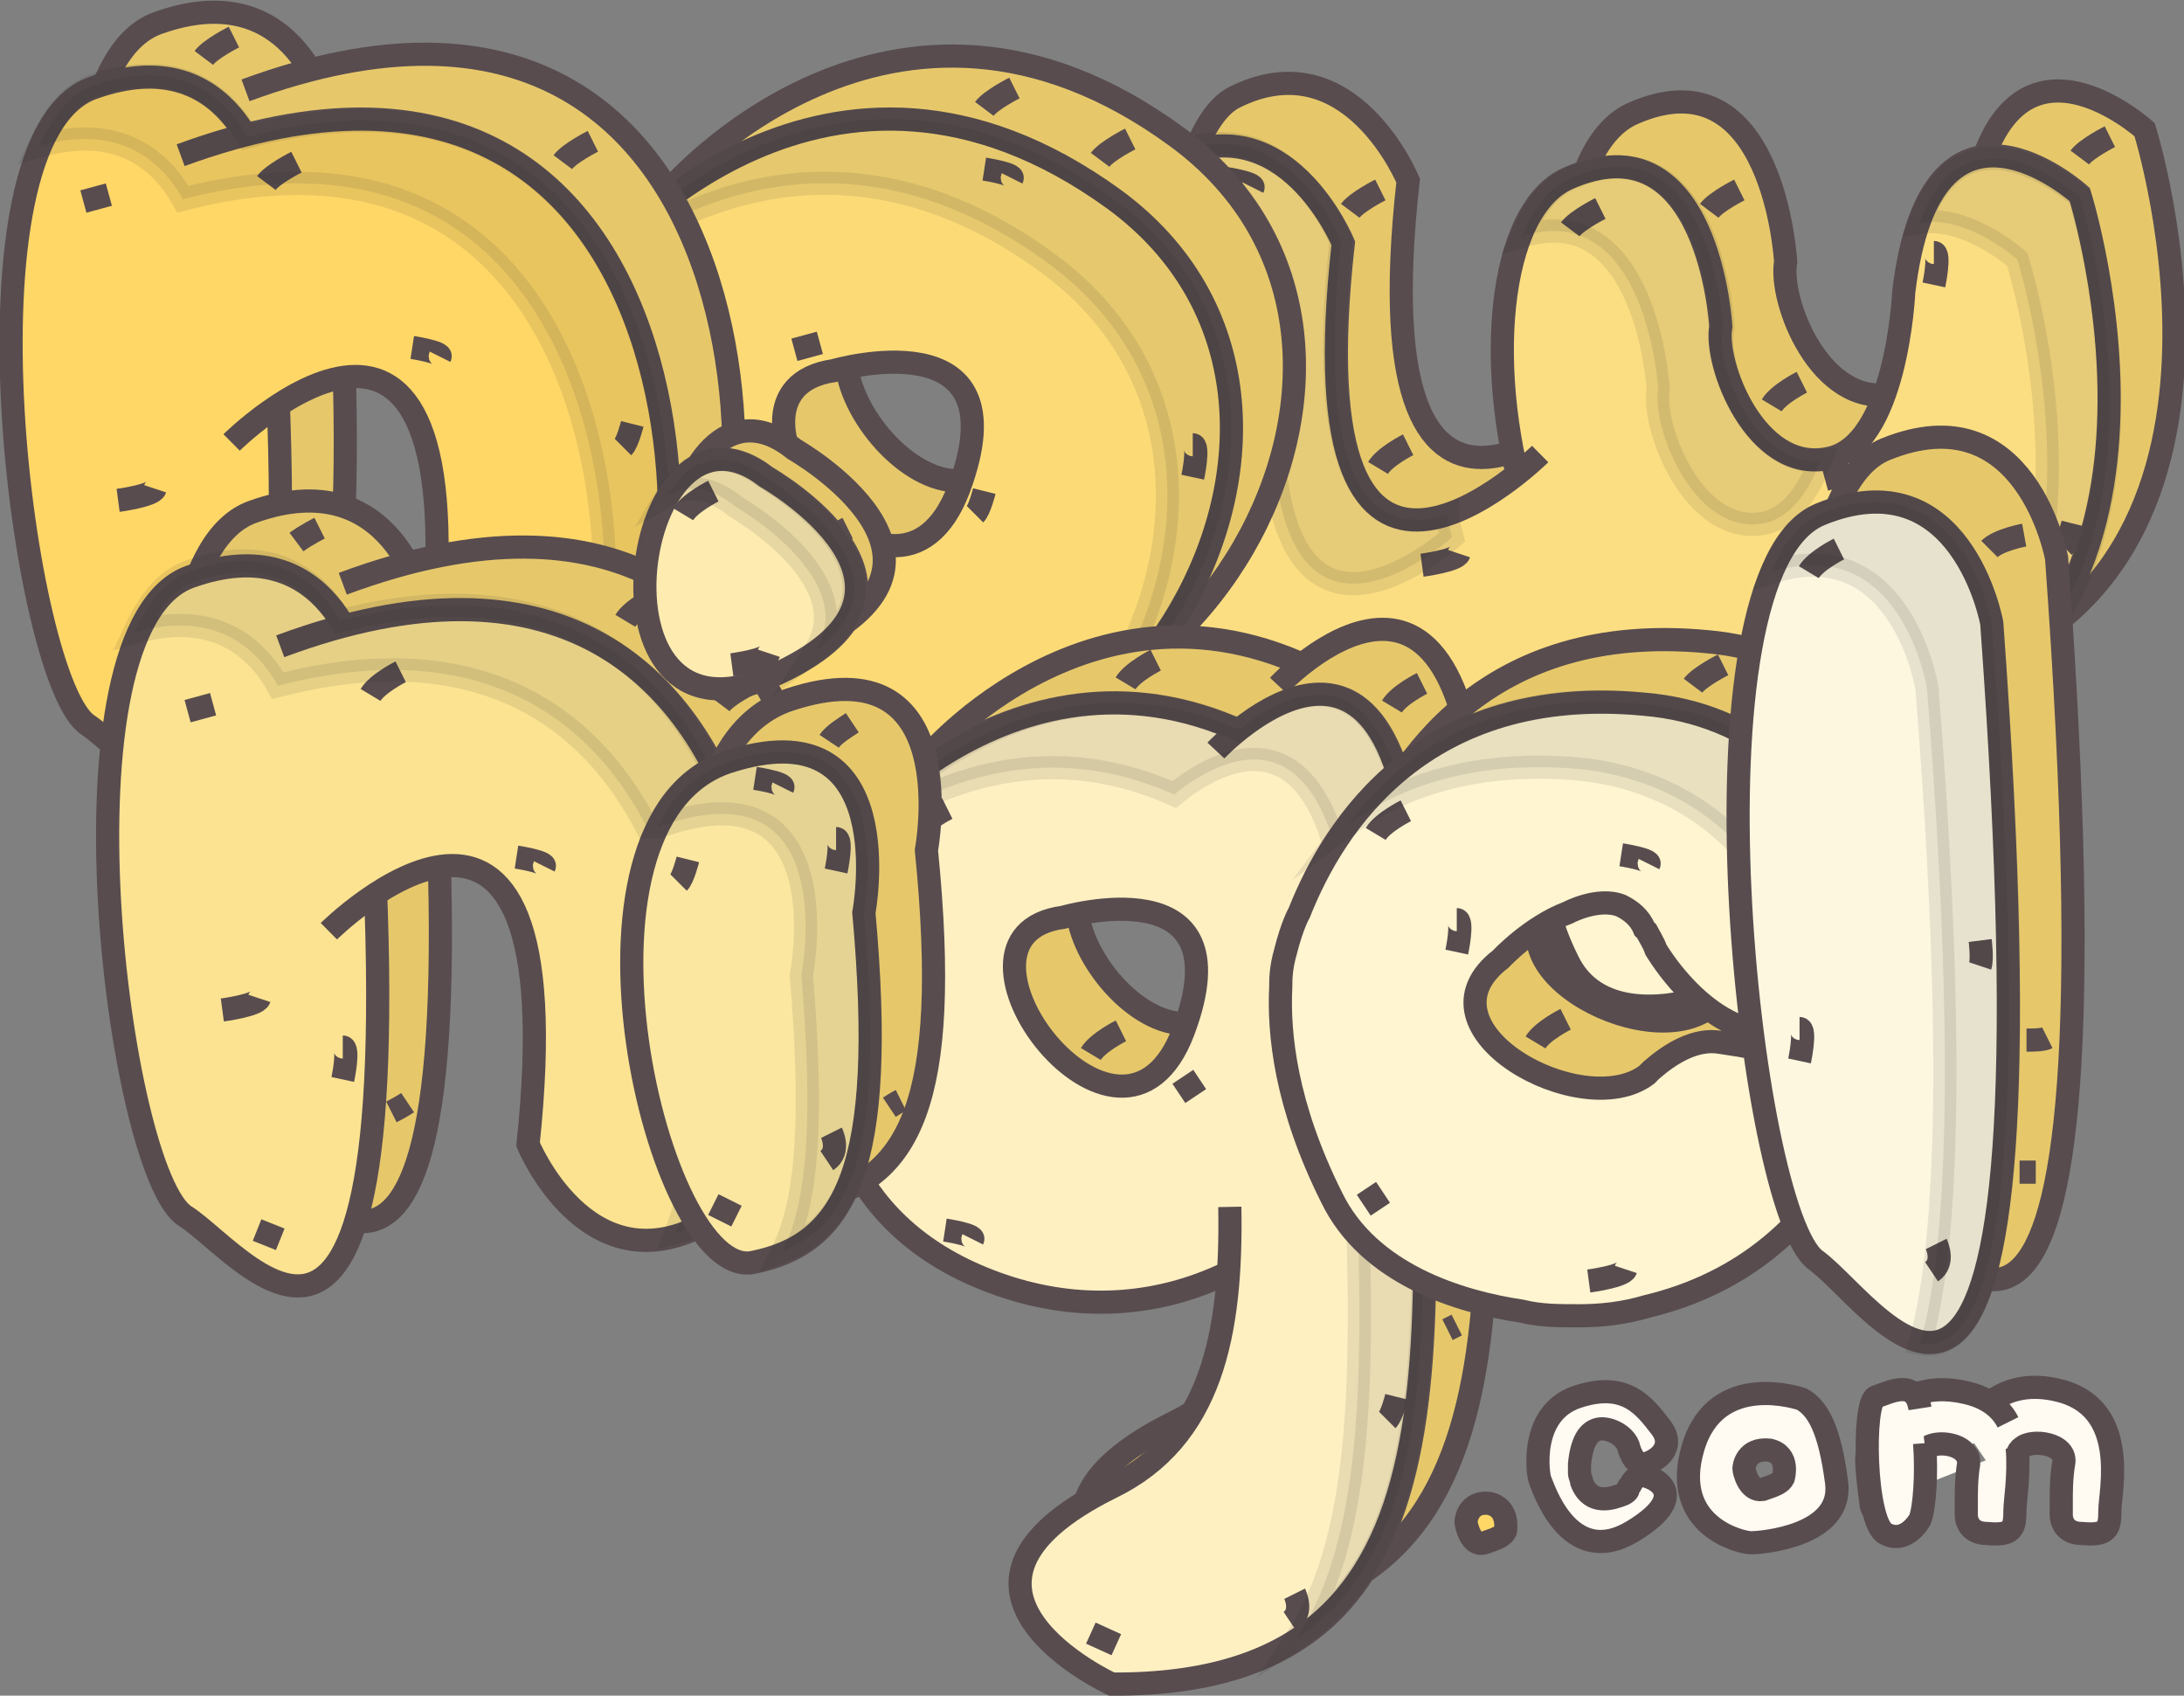 <?xml version="1.0" encoding="utf-8"?>
<!-- Generator: Adobe Illustrator 22.1.0, SVG Export Plug-In . SVG Version: 6.00 Build 0)  -->
<svg version="1.1" id="Layer_1" xmlns="http://www.w3.org/2000/svg" xmlns:xlink="http://www.w3.org/1999/xlink" x="0px" y="0px"
	 viewBox="0 0 94.3 73.2" style="enable-background:new 0 0 94.3 73.2;" xml:space="preserve">
<rect x="0" y="0" width="94.3" height="73.2" fill="#808080" stroke="none"/>
<style type="text/css">
	.st0{opacity:0.1;fill:#231F20;stroke:#231F20;stroke-miterlimit:10;enable-background:new    ;}
	.st1{fill:#E6C86B;stroke:#584C4F;stroke-miterlimit:10;}
	.st2{fill:#FCDE82;stroke:#584C4F;stroke-miterlimit:10;}
	.st3{fill:none;stroke:#584C4F;stroke-miterlimit:10;}
	.st4{fill:#FCDB77;stroke:#584C4F;stroke-miterlimit:10;}
	.st5{fill:#FFD767;stroke:#584C4F;stroke-miterlimit:10;}
	.st6{fill:#FFFAF2;stroke:#584C4F;stroke-miterlimit:10;}
	.st7{fill:#FFF5D0;stroke:#584C4F;stroke-miterlimit:10;}
	.st8{fill:#FFF0C2;stroke:#584C4F;stroke-miterlimit:10;}
	.st9{fill:#FDF7E0;stroke:#584C4F;stroke-miterlimit:10;}
	.st10{fill:#FBE391;stroke:#584C4F;stroke-miterlimit:10;}
	.st11{fill:#FBE7A0;stroke:#584C4F;stroke-miterlimit:10;}
	.st12{fill:#FDEBB0;stroke:#584C4F;stroke-miterlimit:10;}
</style>
<g id="Layer_5">
</g>
<g id="Layer_3">
</g>
<g>
	<path class="st0" d="M71.6,16.8c-0.3,1.6,1.5,6.3,4.5,5.8c1.2-0.2,2-1.4,2.5-2.7c-2.9,0.2-4.6-4.2-4.2-5.8c0,0-0.5-9.1-6.6-6.4
		c-0.9,0.4-1.6,1.3-2.1,2.5C71.1,8.5,71.6,16.8,71.6,16.8z"/>
	<g>
		<g id="XMLID_44504_">
			<path id="XMLID_44512_" class="st1" d="M77.1,11.3c0,0-0.5-9.1-6.6-6.4s-2.6,28.3,12.9,24.5s9.2-23.8,9.2-23.8s-6.4-5.8-7.6,4.2
				c0,0-0.3,6.7-3.3,7.2C78.6,17.6,76.8,13,77.1,11.3z"/>
			<g id="XMLID_44510_">
				<path id="XMLID_44511_" class="st1" d="M69.3,16.9c0,0-10.7,10.6-8.5-9.1c0,0-2.5-6.1-7.5-3.6s-5.7,33.9,18.2,25
					c0,0,6.4-2.5,8.2-3.8"/>
			</g>
			<path id="XMLID_44509_" class="st2" d="M59.6,8.2c0,0-1,0.5-1.3,0.9"/>
			<path id="XMLID_44508_" class="st2" d="M75.1,8.2c0,0-1,0.5-1.3,0.9"/>
			<path id="XMLID_44507_" class="st2" d="M60.8,19.2c0,0-1,0.5-1.3,1"/>
			<path id="XMLID_44506_" class="st2" d="M77.8,16.5c0,0-1,0.5-1.3,1"/>
			<path id="XMLID_44505_" class="st2" d="M91.1,5.9c0,0-1,0.5-1.3,0.9"/>
		</g>
		<g id="XMLID_44491_">
			<path id="XMLID_44503_" class="st2" d="M74.3,14.1c0,0-0.5-9.1-6.6-6.4S65.1,36,80.6,32.2s9.2-23.8,9.2-23.8s-6.4-5.8-7.6,4.2
				c0,0-0.3,6.7-3.3,7.2C75.8,20.4,74,15.7,74.3,14.1z"/>
			<g id="XMLID_44501_">
				<path id="XMLID_44502_" class="st2" d="M66.5,19.6c0,0-10.7,10.6-8.5-9.1c0,0-2.5-6.1-7.5-3.6s-5.7,33.9,18.2,25
					c0,0,6.4-2.5,8.2-3.8"/>
			</g>
			<line id="XMLID_44500_" class="st3" x1="55.6" y1="31" x2="56.6" y2="31.4"/>
			<path id="XMLID_44499_" class="st2" d="M78.9,24.3c0,0,0.4,0.8-0.2,1.2"/>
			<path id="XMLID_44498_" class="st2" d="M89.5,22.6c0,0-0.2,0.8-0.4,1"/>
			<path id="XMLID_44497_" class="st2" d="M83.5,12.3c0,0,0.3-1.4,0-1.4"/>
			<path id="XMLID_44496_" class="st2" d="M52.9,7.7c0,0,1.3,0.2,1.2,0.4"/>
			<path id="XMLID_44495_" class="st2" d="M61.4,24.4c0,0,1.5-0.2,1.6-0.5"/>
			<path id="XMLID_44494_" class="st2" d="M69.1,9c0,0-1,0.5-1.3,0.9"/>
			<line id="XMLID_44493_" class="st3" x1="78.8" y1="20.7" x2="79.9" y2="20.4"/>
			<line id="XMLID_44492_" class="st3" x1="81.1" y1="30.6" x2="82.2" y2="30.4"/>
			<path class="st0" d="M71.6,16.8c-0.3,1.6,1.5,6.3,4.5,5.8c1.2-0.2,2-1.4,2.5-2.7c-2.9,0.2-4.6-4.2-4.2-5.8c0,0-0.5-9.1-6.6-6.4
				c-0.9,0.4-1.6,1.3-2.1,2.5C71.1,8.5,71.6,16.8,71.6,16.8z"/>
		</g>
	</g>
	<path class="st0" d="M55.2,13.2c-1.7,16,5,12.1,7.5,10c-0.1-0.4-0.2-0.7-0.2-1c-2.8,0.9-5.8-0.4-4.6-11.8c0,0-2.5-6.1-7.5-3.6
		c-0.7,0.3-1.2,1.2-1.7,2.3C53,8,55.2,13.2,55.2,13.2z"/>
	<path class="st0" d="M89.8,8.5c0,0-4.9-4.4-6.9,1.1c2.1-0.3,4.2,1.6,4.2,1.6s3.7,11.6-1.4,18.8C94.6,23.7,89.8,8.5,89.8,8.5z"/>
</g>
<g>
	<g>
		<g id="XMLID_44487_">
			<path id="XMLID_44490_" class="st1" d="M50.8,5.9c-12.3-9-21.9,2.3-21.9,2.3S21,26.3,36.1,31.1C51.1,35.8,63.1,14.9,50.8,5.9z
				 M44.1,18.3c-2.8,7.4-11.6-4.2-5.4-5.1C38.7,13.3,46.9,10.9,44.1,18.3z"/>
			<path id="XMLID_44489_" class="st2" d="M48.8,6c0,0-1,0.5-1.3,0.9"/>
			<path id="XMLID_44488_" class="st2" d="M43.8,3.8c0,0-1,0.5-1.3,0.9"/>
		</g>
	</g>
	<g id="XMLID_44475_">
		<path id="XMLID_44486_" class="st4" d="M40.3,10.4"/>
		<path id="XMLID_44485_" class="st4" d="M48.1,8.6C35.7-0.4,26.2,11,26.2,11s-7.9,18.1,7.2,22.8C48.3,38.5,60.4,17.6,48.1,8.6z
			 M41.4,21.1c-2.8,7.4-11.6-4.2-5.4-5.1C36,16,44.2,13.6,41.4,21.1z"/>
		<path id="XMLID_44484_" class="st4" d="M43.2,7.5"/>
		<line id="XMLID_44483_" class="st3" x1="29.2" y1="30.1" x2="30.2" y2="30.6"/>
		<path id="XMLID_44482_" class="st4" d="M44.3,31c0,0-0.2,0.9-0.9,0.8"/>
		<path id="XMLID_44481_" class="st4" d="M42.5,21.2c0,0-0.2,0.8-0.4,1"/>
		<path id="XMLID_44480_" class="st4" d="M51.5,20.6c0,0,0.3-1.4,0-1.4"/>
		<path id="XMLID_44479_" class="st4" d="M42.5,7.3c0,0,1.3,0.2,1.2,0.4"/>
		<path id="XMLID_44478_" class="st4" d="M34.1,23.4c0,0,1.3,0.9,1.5,0.7"/>
		<path id="XMLID_44477_" class="st4" d="M28.4,11.2c0,0-1,0.5-1.3,0.9"/>
		<line id="XMLID_44476_" class="st3" x1="34.3" y1="15.1" x2="35.4" y2="14.8"/>
		<path class="st0" d="M48.1,8.6C35.7-0.4,26.2,11,26.2,11s-0.1,0.1-0.2,0.4c3.6-2.8,10.9-6.2,19.3,0c6.9,5.1,6.2,13.9,1.5,19.9
			C53.7,25.7,56.2,14.5,48.1,8.6z"/>
	</g>
</g>
<g>
	<g id="XMLID_44468_">
		<path id="XMLID_44474_" class="st1" d="M14.2,5c0,0-1.3-6.2-7.4-4s-3,25.8-0.2,27.6C9.4,30.4,17.3,41.6,14.2,5z"/>
		<path id="XMLID_44473_" class="st1" d="M12.8,16.3c0,0,10.7-10.6,8.6,9.1c0,0,2.5,6.1,7.5,3.5S34.5-4.9,10.6,3.9"/>
		<path id="XMLID_44472_" class="st2" d="M25.6,6.1c0,0-1,0.5-1.3,0.9"/>
		<path id="XMLID_44471_" class="st2" d="M10.1,1.6c0,0-1,0.5-1.3,0.9"/>
		<path id="XMLID_44470_" class="st2" d="M13.4,26.5c-0.2,0.2-0.5,0.4-0.6,0.6"/>
		<path id="XMLID_44469_" class="st2" d="M30.6,20.5c0,0-0.3,0.1-0.7,0.4"/>
	</g>
	<g id="XMLID_44457_">
		<path id="XMLID_44467_" class="st5" d="M11.4,7.8c0,0-1.3-6.2-7.4-4S1,29.5,3.8,31.3C6.6,33.2,14.5,44.4,11.4,7.8z"/>
		<path id="XMLID_44466_" class="st5" d="M10,19.1c0,0,10.7-10.6,8.6,9.1c0,0,2.5,6.1,7.5,3.5S31.8-2.1,7.8,6.7"/>
		<line id="XMLID_44465_" class="st3" x1="6.6" y1="31.1" x2="7.6" y2="31.5"/>
		<path id="XMLID_44464_" class="st5" d="M24.9,28.4c0,0,0.4,0.8-0.2,1.2"/>
		<path id="XMLID_44463_" class="st5" d="M27.3,18.3c0,0-0.2,0.8-0.4,1"/>
		<path id="XMLID_44462_" class="st5" d="M10.3,24.6c0,0,0.3-1.4,0-1.4"/>
		<path id="XMLID_44461_" class="st5" d="M17.8,15c0,0,1.3,0.2,1.2,0.4"/>
		<path id="XMLID_44460_" class="st5" d="M5.1,21.6c0,0,1.5-0.2,1.6-0.5"/>
		<path id="XMLID_44459_" class="st5" d="M12.8,7c0,0-1,0.5-1.3,0.9"/>
		<line id="XMLID_44458_" class="st3" x1="3.6" y1="8.7" x2="4.7" y2="8.4"/>
		<path class="st0" d="M10.7,5.9C9.7,4.2,7.8,2.4,4,3.7C3,4.1,2.3,5,1.7,6.3c3.5-1,5.3,0.7,6.2,2.3c18.2-4.7,20,16.2,17.1,23.6
			c0.4-0.1,0.7-0.2,1.1-0.4C30.9,29.3,31.7,0.4,10.7,5.9z"/>
	</g>
</g>
<path id="XMLID_44456_" class="st1" d="M74.3,31.5c0,0-2.2-1.6-3.2-0.3c-1,1.2-2.7,3.3-0.6,7.4c2,4.1,9.4,0.7,10.2-1.2"/>
<path id="XMLID_44455_" class="st6" d="M79.3,64c-0.3-2.3-0.8-3.2-1.5-3.6c0,0-3.7-1.3-4.7,2.1s2.1,4.1,2.5,4.1
	C76.1,66.6,79.6,66.3,79.3,64z M77,63.8c-0.1,0.2-0.3,0.3-0.9,0.5c-0.6,0.1-0.8-0.8-0.8-0.9c0-0.1,0.1-0.9,1.1-0.8
	C77.3,62.8,77,63.8,77,63.8z"/>
<g>
	<g id="XMLID_44451_">
		<path id="XMLID_44454_" class="st6" d="M84.9,65"/>
		<path id="XMLID_44453_" class="st6" d="M87,64.9c0-0.9-0.1-2.2,0.3-2.4c0.4-0.4,2-0.2,1.8,0.7c-0.1,0.6-0.1,1.2-0.1,1.6
			c0,0.3,0,0.6,0,0.6c0,0.2,0.1,0.8,0.9,0.8c1.1,0.1,1.2-0.2,1.2-1s0.9-4.5-2.3-5.2c-2.2-0.5-3.4,0.8-3.9,1.8"/>
		<path id="XMLID_44452_" class="st6" d="M87.1,62.3"/>
	</g>
	<g id="XMLID_44446_">
		<path id="XMLID_44450_" class="st6" d="M86.7,61.4c-0.3-0.6-0.9-1.1-1.9-1.3c-3.2-0.7-4.2,2.2-4.2,2.9c0,0.4,0.1,1.3,0.2,2"/>
		<path id="XMLID_44449_" class="st6" d="M80.8,65c0.1,0.7,2.1,0.2,2.1-0.1c0-0.9-0.1-2.2,0.3-2.4c0.4-0.3,1.4-0.2,1.7,0.3
			C85,62.9,85,63,85,63.2c-0.1,0.6-0.1,1.2-0.1,1.6c0,0.3,0,0.6,0,0.6c0,0.2,0.1,0.8,0.9,0.8c1.1,0.1,1.2-0.2,1.2-1
			c0-0.4,0.2-1.5,0.1-2.7"/>
		<path id="XMLID_44448_" class="st6" d="M83.1,62.3"/>
		<path id="XMLID_44447_" class="st6" d="M83.1,62.3c0.1,1.3,0,2.8-0.2,3.3c0,0-0.6,1.1-1.5,0.6s-1-5.7-0.4-5.9s1.7-0.8,1.9,0.5"/>
	</g>
</g>
<path id="XMLID_44445_" class="st6" d="M70.8,63.7c-0.2,0.1-0.3,0.2-0.4,0.4c-0.1,0.1-0.1,0.1-0.1,0.2c0,0.1-0.2,0.2-0.2,0.2
	c-0.5,0.2-1.4,0.5-1.8-0.5c0-0.1-0.1-0.3-0.1-0.4c0-0.1,0-0.3,0-0.4c0.1-1,0.4-1.4,0.8-1.5c0.4-0.1,1.1,0.2,1.3,0.7
	c0,0,0.2,0.9,0.7,0.8s1.4-0.7,0.7-1.6s-1.5-2-3.6-1.3c-2.1,0.7-1.7,3.4-1.6,3.6c0.1,0.2,1.2,3.9,4,2.2
	C73.3,64.4,71.1,63.6,70.8,63.7z"/>
<path id="XMLID_44444_" class="st7" d="M71.5,34.3c0,0-2.2-1.6-3.2-0.3c-1,1.2-2.7,3.3-0.6,7.5c2,4.1,9.4,0.7,10.2-1.2"/>
<g>
	<g id="XMLID_44441_">
		<path id="XMLID_44443_" class="st1" d="M59.5,30.6c-10.9-8-19.4,2-19.4,2s-6.9,16,6.3,20.2C59.7,57.1,70.3,38.6,59.5,30.6z
			 M53.8,41.8c-2.7,7.2-11.2-4.1-5.2-4.9C48.6,36.9,56.6,34.6,53.8,41.8z"/>
		<path id="XMLID_44442_" class="st1" d="M55.2,29.6c0,0,8.5-9.1,8.7,7.9c0.2,17,3.1,32.5-13.2,32.4c0,0-8.9-4.1,0-8.5
			c4.3-2.1,5.2-6.6,5.1-12.1"/>
	</g>
	<g id="XMLID_44428_">
		<path id="XMLID_44440_" class="st8" d="M49.9,35"/>
		<path id="XMLID_44439_" class="st8" d="M56.7,33.4c-10.9-7.9-19.4,2-19.4,2s-6.9,16,6.3,20.2C57,59.8,67.6,41.4,56.7,33.4z
			 M51.1,44.5c-2.7,7.2-11.2-4.1-5.2-4.9C45.9,39.6,53.8,37.3,51.1,44.5z"/>
		<path id="XMLID_44438_" class="st8" d="M52.5,32.4"/>
		<path id="XMLID_44437_" class="st8" d="M52.5,32.4c0,0,8.5-9.1,8.7,7.9s3.1,32.5-13.2,32.4c0,0-8.9-4.1,0-8.5
			c4.3-2.1,5.2-6.6,5.1-12.1"/>
		<line id="XMLID_44436_" class="st3" x1="47.1" y1="70.5" x2="48.2" y2="71"/>
		<path id="XMLID_44435_" class="st8" d="M55.9,68.8c0,0,0.4,0.8-0.2,1.2"/>
		<path id="XMLID_44434_" class="st8" d="M60.3,60.3c0,0-0.2,0.8-0.4,1"/>
		<path id="XMLID_44433_" class="st8" d="M59.4,49.4c0,0,0.3-1.4,0-1.4"/>
		<path id="XMLID_44432_" class="st8" d="M40.8,53.1c0,0,1.3,0.2,1.2,0.4"/>
		<path id="XMLID_44431_" class="st8" d="M56.7,39c0,0,1.5-0.2,1.6-0.5"/>
		<path id="XMLID_44430_" class="st8" d="M40.9,34.9c0,0-1,0.5-1.3,1"/>
		<line id="XMLID_44429_" class="st3" x1="51.8" y1="46.6" x2="50.9" y2="47.2"/>
	</g>
	<path class="st0" d="M61.2,43.1c0-0.8,0-1.6,0-2.3c0-0.1,0-0.3,0-0.4C61,27,55.7,29.7,53.5,31.5c-9.2-4.1-16.1,4-16.1,4
		s-0.1,0.2-0.2,0.5c2.8-2,7.7-4.3,13.5-1.7c2.2-1.8,7.5-4.5,7.7,8.8c0,0.1,0,0.3,0,0.4c0.1,0.8,0.1,1.6,0,2.3
		C58.7,56,59.5,65.4,56,70.7C62.6,66.4,61.5,55.4,61.2,43.1z"/>
	<path id="XMLID_44427_" class="st2" d="M61.4,29.5c0,0-1,0.5-1.3,1"/>
	<path id="XMLID_44426_" class="st2" d="M49.9,28.5c0,0-1,0.5-1.3,1"/>
	<path id="XMLID_44425_" class="st2" d="M48.4,44.5c0,0-1,0.5-1.3,1"/>
	<path id="XMLID_44424_" class="st2" d="M63.2,51.5c-0.3,0.2-0.7,0.5-0.9,0.7"/>
	<path id="XMLID_44423_" class="st2" d="M62.9,57.2c0,0-0.2,0.1-0.4,0.2"/>
</g>
<g>
	<g>
		<path id="XMLID_44422_" class="st1" d="M83,34.9L83,34.9c-1.4-3.8-4.6-6.8-9.3-7.2c-9.5-0.9-13.4,5.2-14.9,9c0,0-0.3,0.5-0.6,1.7
			C58,38.9,58,39.4,58,39.7c-0.1,2,0.2,5.1,2.2,9.1c1.6,3.3,5.5,4.5,8.2,4.9c0.8,0.2,1.6,0.2,2.4,0.2c0.1,0,0.1,0,0.1,0l0,0
			c0.9,0,1.9-0.1,2.9-0.4c4.2-1,7.1-3.6,8.7-6.9c-0.3-3.8-3.5-4.2-5.5-4.5c-1.1-0.2-2.2,0.5-3,1.2c-0.1,0.1-0.2,0.2-0.2,0.2
			c-2.8,2.1-10.2-2-6.3-5c0,0,1.3-1.4,2.9-2l0,0c0,0,1.3-0.7,2.3-0.3c0.4,0.2,0.8,0.5,1,1c0,0,0,0,0.1,0.1c0.1,0.2,0.3,0.5,0.4,0.8
			c1.3,2.1,4.1,4.8,6.8,2.9c3.1-2.2,2.7-3,2.8-3.9l0,0C83.8,36.2,83,34.9,83,34.9z"/>
	</g>
	<g>
		<path id="XMLID_44421_" class="st7" d="M80.3,37.6L80.3,37.6c-1.4-3.8-4.6-6.8-9.3-7.2c-9.5-0.9-13.4,5.2-14.9,9
			c0,0-0.3,0.5-0.6,1.7c-0.2,0.7-0.2,1.2-0.2,1.5c-0.1,2,0.2,5.1,2.2,9.1c1.6,3.3,5.5,4.5,8.2,4.9c0.8,0.2,1.6,0.2,2.4,0.2
			c0.1,0,0.1,0,0.1,0l0,0c0.9,0,1.9-0.1,2.9-0.4c4.2-1,7.1-3.6,8.7-6.9c-0.3-3.8-3.5-4.2-5.5-4.5c-1.1-0.2-2.2,0.5-3,1.2
			c-0.1,0.1-0.2,0.2-0.2,0.2c-2.8,2.1-10.2-2-6.3-5c0,0,1.3-1.4,2.9-2l0,0c0,0,1.3-0.7,2.3-0.3c0.4,0.2,0.8,0.5,1,1c0,0,0,0,0.1,0.1
			c0.1,0.2,0.3,0.5,0.4,0.8c1.3,2.1,4.1,4.8,6.8,2.9c3.1-2.2,2.7-3,2.8-3.9l0,0C81.1,39,80.3,37.6,80.3,37.6z"/>
		<line id="XMLID_44420_" class="st3" x1="59" y1="51.3" x2="59.6" y2="52.2"/>
		<path id="XMLID_44418_" class="st7" d="M77.1,50.3c0,0,0.4,0.8-0.2,1.2"/>
		<path id="XMLID_44417_" class="st7" d="M80.2,39.8c0,0-0.2,0.8-0.4,1"/>
		<path id="XMLID_44416_" class="st7" d="M62.9,41.1c0,0,0.3-1.4,0-1.4"/>
		<path id="XMLID_44415_" class="st7" d="M70,36.9c0,0,1.3,0.2,1.2,0.4"/>
		<path id="XMLID_44414_" class="st7" d="M68.6,55.3c0,0,1.5-0.2,1.6-0.5"/>
		<path id="XMLID_44413_" class="st7" d="M60.7,35c0,0-1,0.5-1.3,1"/>
		<line id="XMLID_44412_" class="st3" x1="75.8" y1="43.3" x2="76.8" y2="43"/>
	</g>
	<path class="st0" d="M80.3,37.6L80.3,37.6c-1.4-3.8-4.6-6.8-9.3-7.2c-6.6-0.7-10.5,2.1-12.8,5.2c2.3-1.7,5.6-2.8,10-2.4
		c4.8,0.5,7.9,3.5,9.3,7.2l0,0c0,0,0.8,1.4,0.6,2.2l0,0c-0.1,0.4,0,0.8-0.2,1.2c0.1,0,0.1,0,0.2-0.1c3.1-2.2,2.7-3,2.8-3.9l0,0
		C81.1,39,80.3,37.6,80.3,37.6z"/>
	<path id="XMLID_44411_" class="st2" d="M82.6,36.2c0,0-1,0.5-1.3,1"/>
	<path id="XMLID_44410_" class="st2" d="M74.4,28.7c0,0-1,0.5-1.3,0.9"/>
	<path id="XMLID_44409_" class="st2" d="M67.6,44c0,0-1,0.5-1.3,1"/>
	<path id="XMLID_44408_" class="st2" d="M81.4,46.7c0,0-1,0.5-1.3,1"/>
</g>
<g>
	<g>
		<path id="XMLID_44407_" class="st1" d="M88.8,24.1c0,0-1.3-7.2-7.4-4.7c-6.1,2.5-3.1,30.1-0.2,32.2C84,53.9,91.9,66.9,88.8,24.1z"
			/>
	</g>
	<g>
		<path id="XMLID_44406_" class="st9" d="M86,26.9c0,0-1.3-7.2-7.4-4.7c-6.1,2.5-3.1,30.1-0.2,32.2S89.1,69.7,86,26.9z"/>
		<path id="XMLID_44405_" class="st9" d="M83.6,53.7c0,0,0.4,0.8-0.2,1.2"/>
		<path id="XMLID_43774_" class="st9" d="M85.5,40.6c0,0,0.1,0.8,0,1.1"/>
		<path id="XMLID_43773_" class="st9" d="M77.7,45.8c0,0,0.3-1.4,0-1.4"/>
		<path id="XMLID_43772_" class="st9" d="M79.4,23.7c0,0-1,0.5-1.3,1"/>
	</g>
	<path class="st0" d="M86,26.9c0,0-1.3-7.2-7.4-4.7c-0.9,0.4-1.6,1.2-2.1,2.5c5.6-1.8,6.7,5,6.7,5C84.5,46,84,54.2,82.9,58
		C85.6,58.5,88,53.5,86,26.9z"/>
	<path id="XMLID_43771_" class="st2" d="M87.5,44.9c0.3,0,0.7,0,0.9-0.1"/>
	<path id="XMLID_43770_" class="st2" d="M87.2,50.6c0,0,0.3,0,0.7,0"/>
	<path id="XMLID_43769_" class="st2" d="M87.4,23.1c0,0-1.1,0.2-1.5,0.6"/>
</g>
<path id="XMLID_43768_" class="st5" d="M65,66.1c-0.1,0.2-0.3,0.3-0.9,0.5s-0.8-0.8-0.8-0.9c0-0.1,0.1-0.9,1-0.8
	C65.2,65.1,65,66.1,65,66.1z"/>
<g>
	<g id="XMLID_43762_">
		<path id="XMLID_43767_" class="st1" d="M18.3,26.1c0,0-1.3-6.2-7.4-4s-3.1,25.8-0.2,27.6S21.4,62.8,18.3,26.1z"/>
		<path id="XMLID_43766_" class="st1" d="M16.9,37.5c0,0,10.7-10.6,8.6,9.2c0,0,2.5,6.1,7.5,3.5c5-2.5,5.7-33.9-18.2-25"/>
		<path id="XMLID_43765_" class="st2" d="M28.3,25.8c0,0-1,0.5-1.3,1"/>
		<path id="XMLID_43764_" class="st2" d="M32.4,29.5c0,0-1,0.5-1.3,0.9"/>
		<path id="XMLID_43763_" class="st2" d="M13.8,22.8c0,0-0.6,0.3-1,0.6"/>
	</g>
	<g id="XMLID_43751_">
		<path id="XMLID_43761_" class="st10" d="M15.6,28.9c0,0-1.3-6.2-7.4-4S5.1,50.7,8,52.5C10.8,54.3,18.7,65.5,15.6,28.9z"/>
		<path id="XMLID_43760_" class="st10" d="M14.2,40.2c0,0,10.7-10.6,8.6,9.2c0,0,2.5,6.1,7.5,3.5c5-2.5,5.7-33.9-18.2-25"/>
		<line id="XMLID_43759_" class="st3" x1="11.1" y1="53.1" x2="12.1" y2="53.5"/>
		<path id="XMLID_43758_" class="st10" d="M29.4,50.4c0,0,0.4,0.8-0.2,1.2"/>
		<path id="XMLID_43757_" class="st10" d="M31.8,40.3c0,0-0.2,0.8-0.4,1"/>
		<path id="XMLID_43756_" class="st10" d="M14.8,46.6c0,0,0.3-1.4,0-1.4"/>
		<path id="XMLID_43755_" class="st10" d="M22.3,37c0,0,1.3,0.2,1.2,0.4"/>
		<path id="XMLID_43754_" class="st10" d="M9.6,43.6c0,0,1.5-0.2,1.6-0.5"/>
		<path id="XMLID_43753_" class="st10" d="M17.3,29c0,0-1,0.5-1.3,1"/>
		<line id="XMLID_43752_" class="st3" x1="8.1" y1="30.7" x2="9.2" y2="30.4"/>
		<path class="st0" d="M14.7,26.8c-0.9-1.6-2.9-3.5-6.6-2.1c-1,0.4-1.7,1.3-2.3,2.6c3.5-1,5.3,0.7,6.2,2.3
			c18.2-4.7,20,16.2,17.2,23.6c0.4-0.1,0.7-0.2,1.1-0.4C34.9,50.3,35.7,21.4,14.7,26.8z"/>
	</g>
	<path id="XMLID_43750_" class="st2" d="M34.5,45.9c-0.2,0.2-0.5,0.4-0.6,0.6"/>
	<path id="XMLID_43749_" class="st2" d="M17.6,47.6c0,0-0.3,0.2-0.7,0.4"/>
</g>
<g>
	<g>
		<g id="XMLID_43747_">
			<path id="XMLID_43748_" class="st1" d="M40,36.7c0,0,1.7-9-5.9-6.5s-3,22.4,1.1,21.6C39.2,50.9,41.1,47.7,40,36.7z"/>
		</g>
	</g>
	<g>
		<g id="XMLID_43745_">
			<path id="XMLID_43746_" class="st11" d="M37.3,39.4c0,0,1.7-9-5.9-6.5c-7.7,2.6-3,22.4,1.1,21.6C36.5,53.7,38.3,50.5,37.3,39.4z"
				/>
		</g>
		<line id="XMLID_43744_" class="st3" x1="30.8" y1="52" x2="31.8" y2="52.5"/>
		<path id="XMLID_43743_" class="st11" d="M35.9,48.9c0,0,0.4,0.8-0.2,1.2"/>
		<path id="XMLID_43742_" class="st11" d="M29.7,37.1c0,0-0.2,0.8-0.4,1"/>
		<path id="XMLID_43740_" class="st11" d="M36.1,37.6c0,0,0.3-1.4,0-1.4"/>
		<path id="XMLID_43739_" class="st11" d="M32.6,33.6c0,0,1.3,0.2,1.2,0.4"/>
	</g>
	<g>
		<path id="XMLID_43738_" class="st1" d="M34.3,19.4c0,0,8.6,4.9,0.2,8.6S28.6,14.8,34.3,19.4z"/>
		<path id="XMLID_43737_" class="st2" d="M36.6,22.8c0,0-1,0.5-1.3,1"/>
	</g>
	<g>
		<path id="XMLID_43736_" class="st12" d="M33.1,20.6c0,0,8.6,4.9,0.2,8.6S27.3,16.1,33.1,20.6z"/>
		<path id="XMLID_43735_" class="st12" d="M31.6,28.7c0,0,1.5-0.2,1.6-0.5"/>
		<path id="XMLID_43734_" class="st12" d="M30.8,21.2c0,0-1,0.5-1.3,1"/>
	</g>
	<path id="XMLID_43482_" class="st2" d="M36.8,31.2c-0.3,0.2-0.8,0.5-1,0.8"/>
	<path id="XMLID_42896_" class="st2" d="M38.9,47.5c0,0-0.2,0.1-0.5,0.3"/>
	<path class="st0" d="M37.3,39.4c0,0,1.7-9-5.9-6.5c-1.4,0.5-2.4,1.5-3,2.8c0.1,0,0.2-0.1,0.3-0.1c7.7-2.6,5.9,6.5,5.9,6.5
		c0.5,6,0.3,9.7-0.8,11.9C36.9,52.8,38.2,49.2,37.3,39.4z"/>
	<path class="st0" d="M31.8,21.9c0,0,5.4,3.1,3.4,6.2c4.8-3.5-2.2-7.5-2.2-7.5c-1.8-1.4-3.3-0.7-4.2,0.8
		C29.7,20.9,30.7,21,31.8,21.9z"/>
</g>
</svg>
